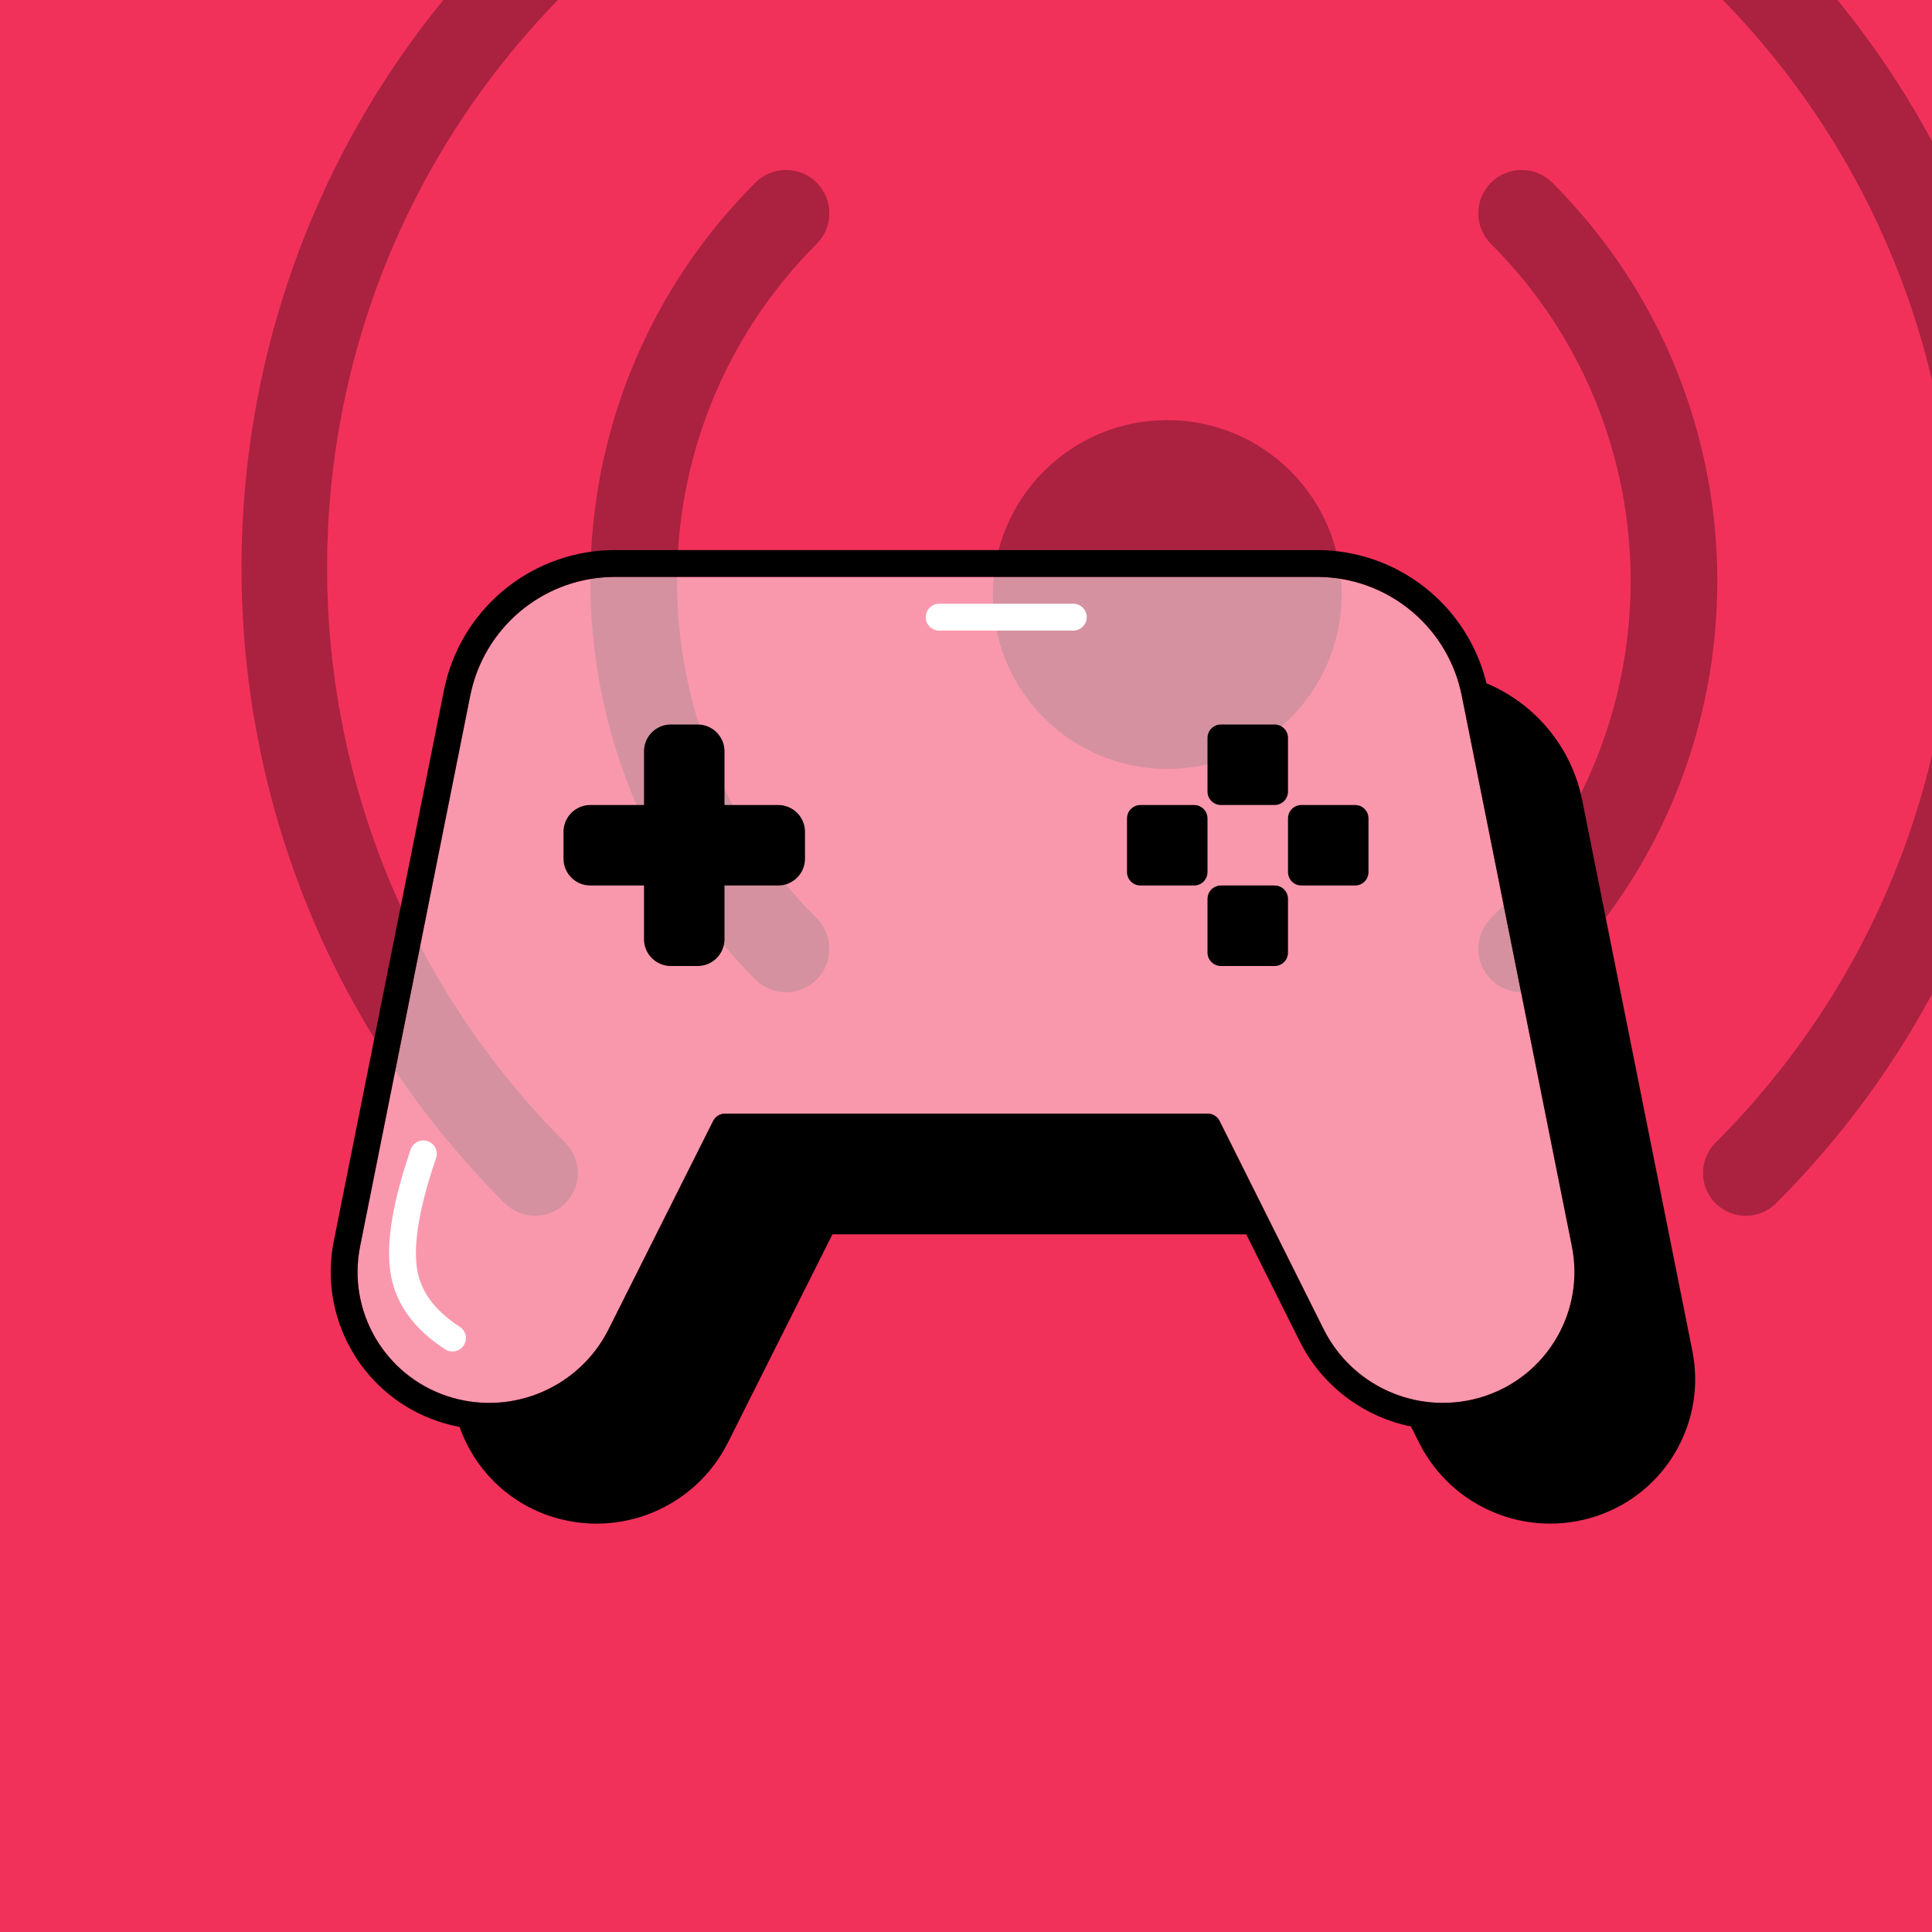 <?xml version="1.0" encoding="UTF-8"?>
<svg width="288px" height="288px" viewBox="0 0 288 288" version="1.1" xmlns="http://www.w3.org/2000/svg" xmlns:xlink="http://www.w3.org/1999/xlink">
    <!-- Generator: Sketch 64 (93537) - https://sketch.com -->
    <title>Input / Game Local Stream</title>
    <desc>Created with Sketch.</desc>
    <g id="Input-/-Game-Local-Stream" stroke="none" stroke-width="1" fill="none" fill-rule="evenodd">
        <rect fill="#FFFFFF" x="0" y="0" width="288" height="288"></rect>
        <rect id="Background" fill="#F2315B" fill-rule="nonzero" x="0" y="0" width="288" height="288"></rect>
        <path d="M264.752,-10.131 C317.083,42.199 317.083,127.043 264.752,179.374 C262.26,181.865 258.22,181.865 255.728,179.374 C253.236,176.882 253.236,172.841 255.728,170.35 C303.075,123.003 303.075,46.239 255.728,-1.107 C253.236,-3.599 253.236,-7.639 255.728,-10.131 C258.22,-12.623 262.26,-12.623 264.752,-10.131 Z M84.272,-10.131 C86.764,-7.639 86.764,-3.599 84.272,-1.107 C36.925,46.239 36.925,123.003 84.272,170.35 C86.764,172.841 86.764,176.882 84.272,179.374 C81.78,181.865 77.74,181.865 75.248,179.374 C22.917,127.043 22.917,42.199 75.248,-10.131 C77.74,-12.623 81.78,-12.623 84.272,-10.131 Z M231.397,27.224 C264.201,60.028 264.201,113.214 231.397,146.018 C228.874,148.542 224.782,148.542 222.259,146.018 C219.736,143.495 219.736,139.404 222.259,136.88 C250.016,109.123 250.016,64.12 222.259,36.362 C219.736,33.839 219.736,29.748 222.259,27.224 C224.782,24.701 228.874,24.701 231.397,27.224 Z M121.741,27.224 C124.264,29.748 124.264,33.839 121.741,36.362 C93.984,64.12 93.984,109.123 121.741,136.88 C124.264,139.404 124.264,143.495 121.741,146.018 C119.218,148.542 115.126,148.542 112.603,146.018 C79.799,113.214 79.799,60.028 112.603,27.224 C115.126,24.701 119.218,24.701 121.741,27.224 Z M174,62.621 C188.359,62.621 200,74.262 200,88.621 C200,102.981 188.359,114.621 174,114.621 C159.641,114.621 148,102.981 148,88.621 C148,74.262 159.641,62.621 174,62.621 Z" id="Stream_bg" fill="#000000" fill-rule="nonzero" opacity="0.3"></path>
        <path d="M91.675,86 L196.325,86 C206.812,86 215.841,93.402 217.897,103.685 L234.318,185.787 C236.246,195.427 230.694,204.994 221.368,208.103 C211.985,211.23 201.73,206.981 197.31,198.133 L181.81,167.106 C181.472,166.428 180.779,166 180.021,166 L108.091,166 C107.335,166 106.643,166.427 106.304,167.103 L90.724,198.145 C86.284,206.991 76.022,211.232 66.632,208.103 C57.306,204.994 51.754,195.427 53.682,185.787 L70.103,103.685 C72.159,93.402 81.188,86 91.675,86 Z" id="Icon-fill" fill="#FFFFFF" fill-rule="nonzero" opacity="0.5"></path>
        <path d="M196.325,82 C208.361,82 218.773,90.251 221.589,101.859 C228.767,104.864 234.255,111.276 235.859,119.293 L252.279,201.395 C254.405,212.024 248.283,222.572 238,226 C227.673,229.442 216.386,224.765 211.521,215.026 L210.335,212.647 C203.677,211.291 197.71,207.117 194.234,200.872 L193.732,199.92 L185.773,183.996 L124.091,184 L108.511,215.042 C103.626,224.776 92.332,229.444 82,226 C75.488,223.829 70.645,218.803 68.509,212.71 L67.408,212.479 L66.309,212.19 L65.368,211.897 C54.431,208.252 47.801,197.238 49.591,185.944 L49.76,185.003 L66.18,102.901 C68.545,91.076 78.711,82.475 90.674,82.019 L91.675,82 L196.325,82 Z M196.325,86 L91.675,86 C81.506,86 72.708,92.96 70.309,102.759 L70.103,103.685 L53.682,185.787 C51.754,195.427 57.306,204.994 66.632,208.103 C75.728,211.135 85.644,207.248 90.291,198.961 L90.724,198.145 L106.304,167.103 C106.587,166.539 107.114,166.149 107.72,166.035 L108.091,166 L180.021,166 C180.653,166 181.239,166.297 181.613,166.789 L181.81,167.106 L197.31,198.133 C201.73,206.981 211.985,211.23 221.368,208.103 C230.411,205.088 235.906,196.001 234.473,186.663 L234.318,185.787 L217.897,103.685 C215.903,93.714 207.353,86.451 197.274,86.02 L196.325,86 Z M104,108 C106.209,108 108,109.791 108,112 L108,120 L116,120 C118.209,120 120,121.791 120,124 L120,128 C120,130.209 118.209,132 116,132 L108,132 L108,140 C108,142.209 106.209,144 104,144 L100,144 C97.791,144 96,142.209 96,140 L96,132 L88,132 C85.791,132 84,130.209 84,128 L84,124 C84,121.791 85.791,120 88,120 L96,120 L96,112 C96,109.791 97.791,108 100,108 L104,108 Z M190,132 C191.105,132 192,132.895 192,134 L192,142 C192,143.105 191.105,144 190,144 L182,144 C180.895,144 180,143.105 180,142 L180,134 C180,132.895 180.895,132 182,132 L190,132 Z M178,120 C179.105,120 180,120.895 180,122 L180,130 C180,131.105 179.105,132 178,132 L170,132 C168.895,132 168,131.105 168,130 L168,122 C168,120.895 168.895,120 170,120 L178,120 Z M202,120 C203.105,120 204,120.895 204,122 L204,130 C204,131.105 203.105,132 202,132 L194,132 C192.895,132 192,131.105 192,130 L192,122 C192,120.895 192.895,120 194,120 L202,120 Z M190,108 C191.105,108 192,108.895 192,110 L192,118 C192,119.105 191.105,120 190,120 L182,120 C180.895,120 180,119.105 180,118 L180,110 C180,108.895 180.895,108 182,108 L190,108 Z" id="shadow-with-outline" fill="#000000" fill-rule="nonzero"></path>
        <path d="M63.761,170.109 C64.806,170.468 65.362,171.606 65.003,172.65 C62.583,179.689 61.64,185.112 62.121,188.844 C62.569,192.315 64.657,195.273 68.538,197.784 C69.466,198.384 69.731,199.622 69.131,200.55 C68.531,201.477 67.293,201.742 66.365,201.143 C61.552,198.029 58.764,194.077 58.154,189.356 C57.579,184.895 58.618,178.918 61.22,171.35 C61.579,170.305 62.717,169.75 63.761,170.109 Z M160,90 C161.105,90 162,90.895 162,92 C162,92.982 161.292,93.798 160.36,93.968 L160,94 L140,94 C138.895,94 138,93.105 138,92 C138,91.018 138.708,90.202 139.64,90.032 L140,90 L160,90 Z" id="Highlight" fill="#FFFFFF" fill-rule="nonzero"></path>
    </g>
</svg>